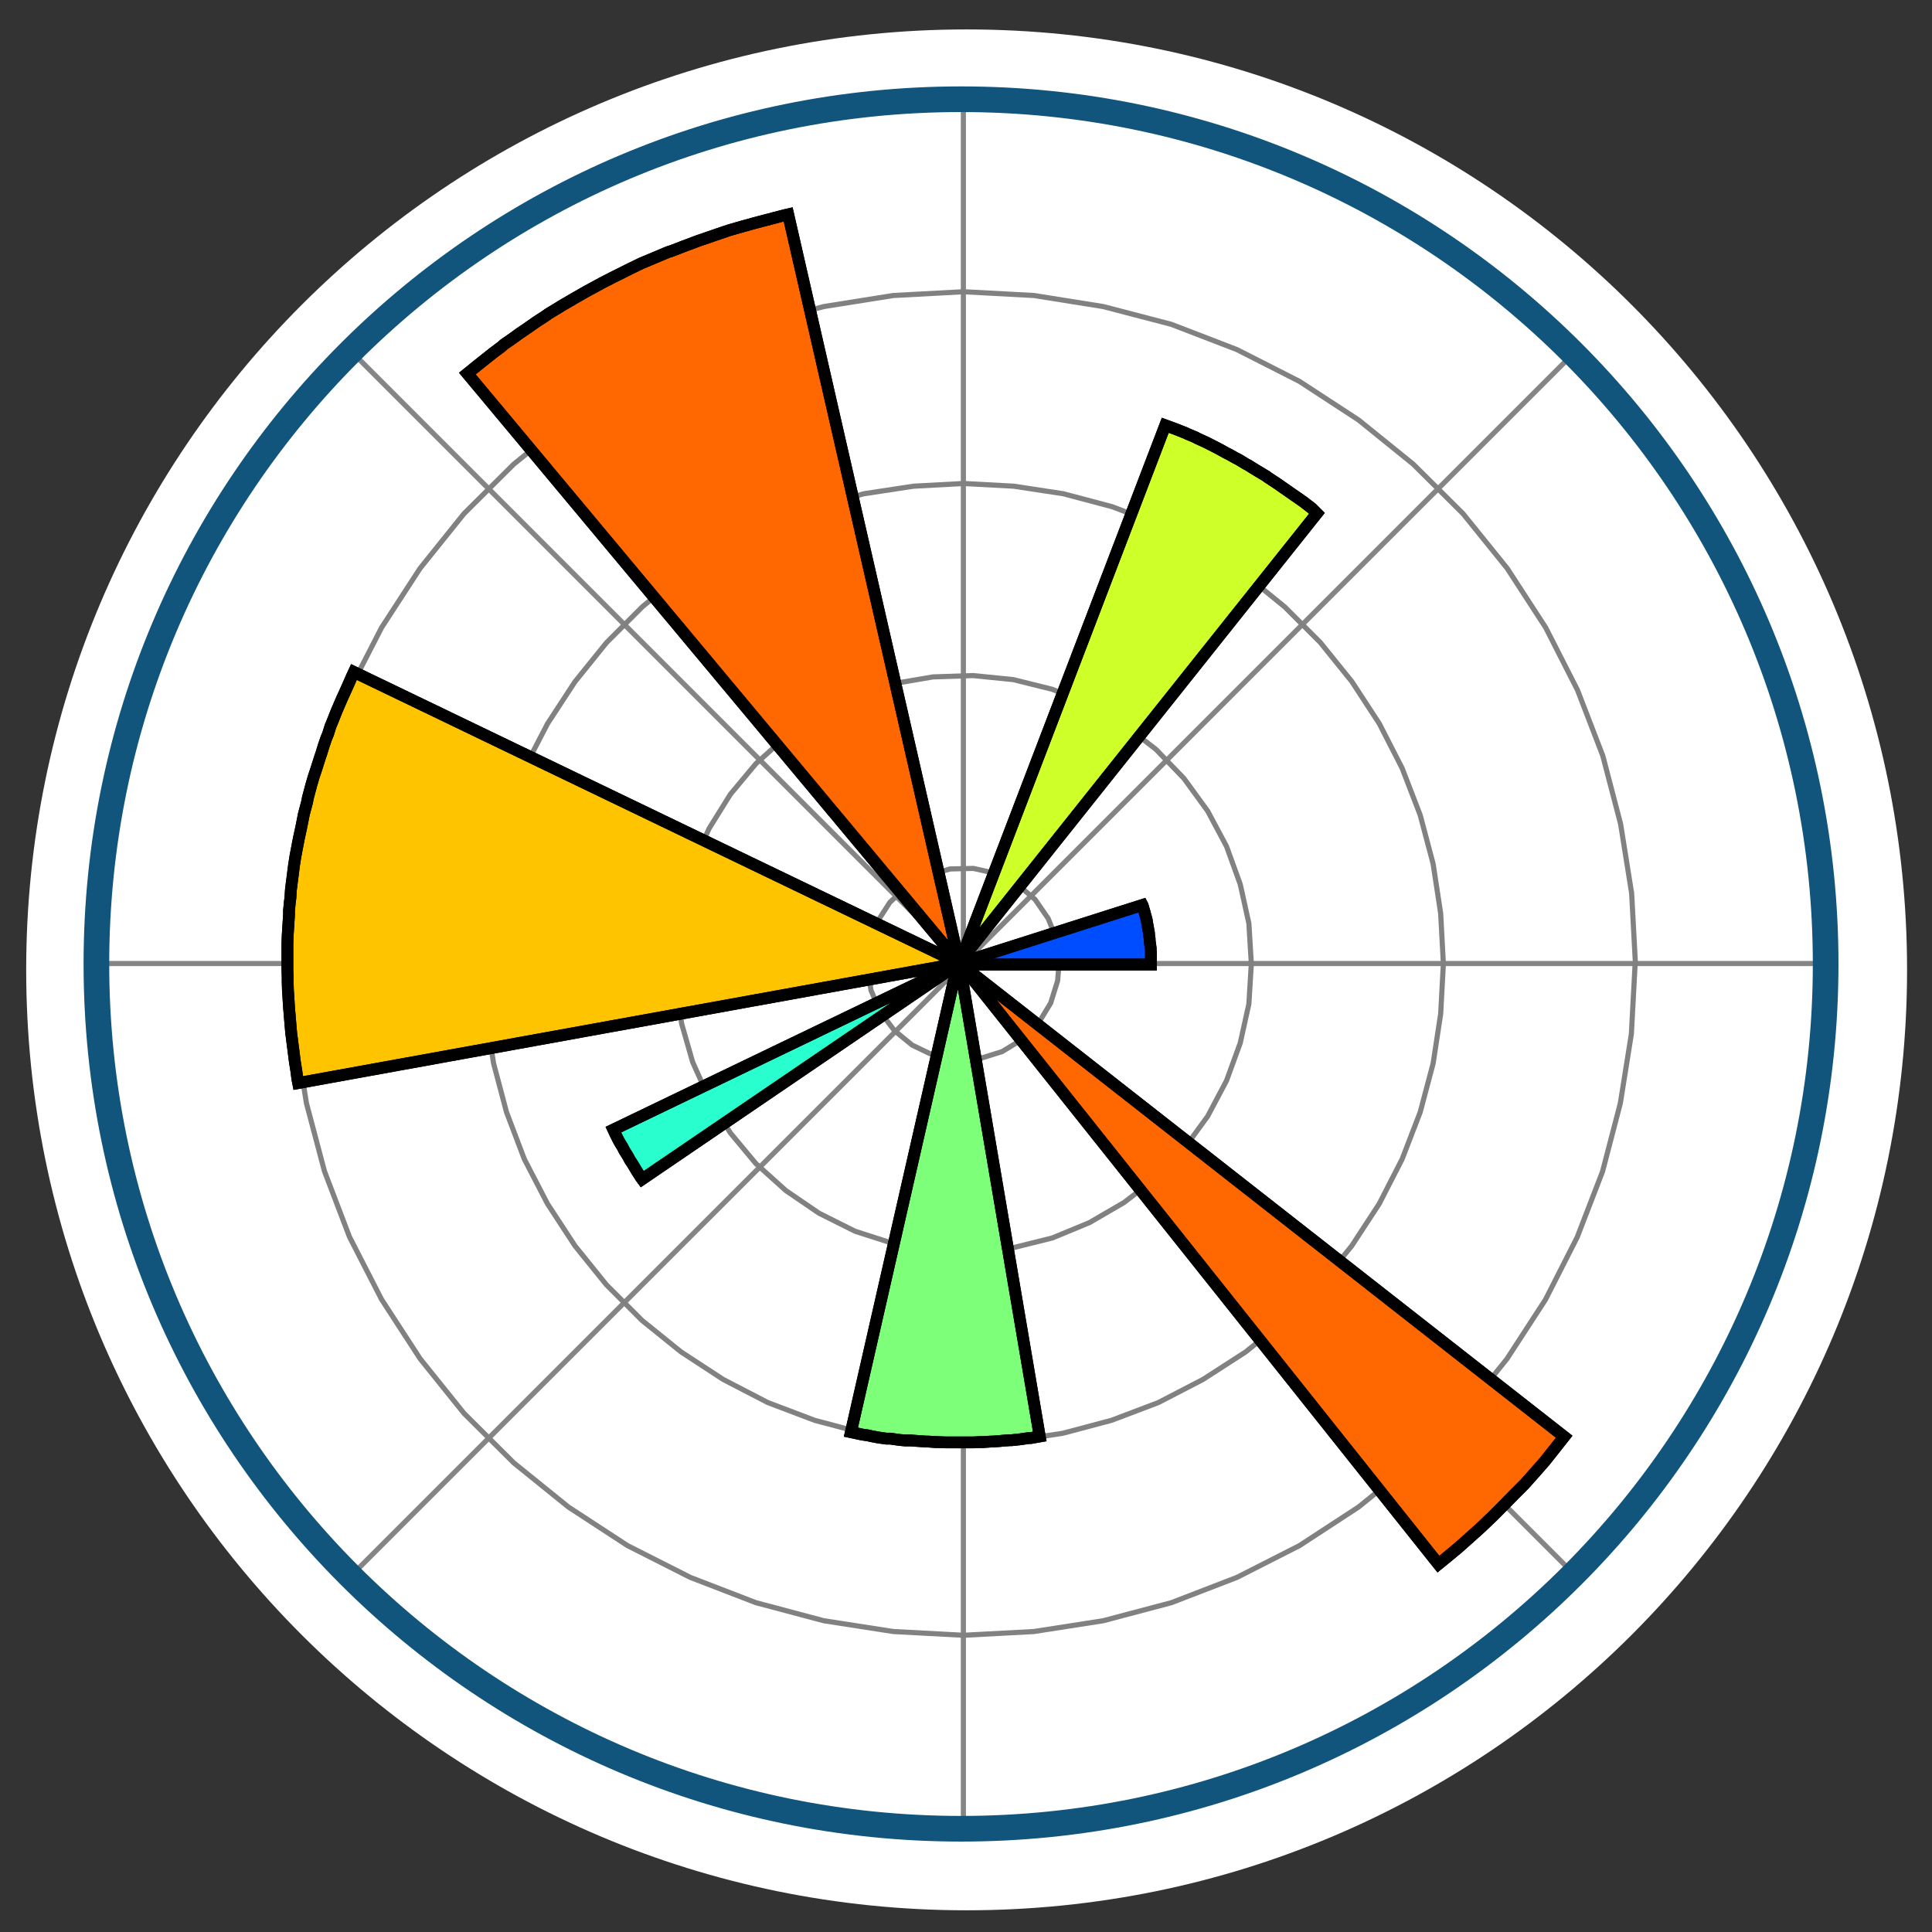 <?xml version="1.0" encoding="UTF-8"?>
<svg xmlns="http://www.w3.org/2000/svg" xmlns:xlink="http://www.w3.org/1999/xlink" width="28pt" height="28pt" viewBox="0 0 28 28" version="1.1">
<rect x="0" y="0" width="28" height="28" fill="#333333" stroke="none"/>
<g id="surface1">
<path style="fill-rule:nonzero;fill:rgb(100%,100%,100%);fill-opacity:1;stroke-width:4.8;stroke-linecap:butt;stroke-linejoin:miter;stroke:rgb(100%,100%,100%);stroke-opacity:1;stroke-miterlimit:4;" d="M 123.835 73.152 C 123.835 114.361 90.441 147.755 49.232 147.755 C 8.046 147.755 -25.371 114.361 -25.371 73.152 C -25.371 31.944 8.046 -1.45 49.232 -1.45 C 90.441 -1.45 123.835 31.944 123.835 73.152 Z M 123.835 73.152 " transform="matrix(0.177,0,0,0.177,5.295,1.108)"/>
<path style=" stroke:none;fill-rule:nonzero;fill:rgb(100%,100%,100%);fill-opacity:1;" d="M 13.918 26.5 C 20.836 26.5 26.445 20.887 26.445 13.969 C 26.445 7.047 20.836 1.438 13.918 1.438 C 6.996 1.438 1.387 7.047 1.387 13.969 C 1.387 20.887 6.996 26.5 13.918 26.5 Z M 13.918 26.5 "/>
<path style="fill:none;stroke-width:0.2;stroke-linecap:round;stroke-linejoin:miter;stroke:rgb(52.157%,52.157%,52.157%);stroke-opacity:1;stroke-miterlimit:4;" d="M -182.191 20.043 L -148.527 20.043 M -182.191 20.043 L -158.391 -3.758 M -182.191 20.043 L -182.191 -13.622 M -182.191 20.043 L -205.992 -3.758 M -182.191 20.043 L -215.856 20.043 " transform="matrix(0.372,0,0,0.372,81.737,6.508)"/>
<path style="fill:none;stroke-width:0.2;stroke-linecap:round;stroke-linejoin:miter;stroke:rgb(52.157%,52.157%,52.157%);stroke-opacity:1;stroke-miterlimit:4;" d="M -182.191 20.043 L -205.992 43.843 M -182.191 20.043 L -182.191 53.707 M -182.191 20.043 L -158.391 43.843 " transform="matrix(0.372,0,0,0.372,81.737,6.508)"/>
<path style="fill:none;stroke-width:0.2;stroke-linecap:square;stroke-linejoin:miter;stroke:rgb(50.588%,50.588%,50.588%);stroke-opacity:1;stroke-miterlimit:4;" d="M -178.456 20.043 L -178.55 19.14 L -178.886 18.29 L -179.4 17.545 L -180.103 16.947 L -180.901 16.538 L -181.803 16.338 L -182.706 16.359 L -183.587 16.601 L -184.385 17.041 L -185.056 17.66 L -185.55 18.427 L -185.854 19.287 L -185.927 20.179 L -185.791 21.081 L -185.434 21.921 L -184.878 22.656 L -184.185 23.222 L -183.356 23.621 L -182.454 23.789 L -181.551 23.747 L -180.68 23.474 L -179.904 23.002 L -179.264 22.362 L -178.791 21.585 L -178.519 20.714 L -178.466 20.064 " transform="matrix(0.372,0,0,0.372,81.737,6.508)"/>
<path style="fill:none;stroke-width:0.2;stroke-linecap:square;stroke-linejoin:miter;stroke:rgb(50.588%,50.588%,50.588%);stroke-opacity:1;stroke-miterlimit:4;" d="M -170.973 20.043 L -171.068 18.479 L -171.404 16.957 L -171.939 15.478 L -172.673 14.103 L -173.597 12.833 L -174.688 11.7 L -175.927 10.745 L -177.28 9.958 L -178.728 9.36 L -180.25 8.982 L -181.814 8.825 L -183.377 8.877 L -184.909 9.139 L -186.41 9.622 L -187.816 10.325 L -189.107 11.207 L -190.272 12.256 L -191.269 13.452 L -192.098 14.785 L -192.738 16.212 L -193.168 17.713 L -193.388 19.266 L -193.388 20.83 L -193.168 22.383 L -192.738 23.883 L -192.098 25.311 L -191.269 26.643 L -190.272 27.84 L -189.107 28.889 L -187.816 29.77 L -186.41 30.474 L -184.909 30.956 L -183.377 31.219 L -181.814 31.271 L -180.25 31.114 L -178.728 30.736 L -177.28 30.138 L -175.927 29.351 L -174.688 28.396 L -173.597 27.262 L -172.673 25.993 L -171.939 24.607 L -171.404 23.138 L -171.068 21.617 L -170.973 20.053 " transform="matrix(0.372,0,0,0.372,81.737,6.508)"/>
<path style="fill:none;stroke-width:0.2;stroke-linecap:square;stroke-linejoin:miter;stroke:rgb(50.588%,50.588%,50.588%);stroke-opacity:1;stroke-miterlimit:4;" d="M -163.491 20.043 L -163.596 18.091 L -163.89 16.16 L -164.394 14.26 L -165.097 12.435 L -165.989 10.693 L -167.059 9.055 L -168.287 7.534 L -169.672 6.149 L -171.194 4.91 L -172.831 3.84 L -174.573 2.938 L -176.399 2.245 L -178.298 1.741 L -180.229 1.447 L -182.181 1.342 L -184.133 1.447 L -186.064 1.741 L -187.963 2.245 L -189.789 2.938 L -191.531 3.84 L -193.189 4.91 L -194.69 6.138 L -196.096 7.544 L -197.324 9.066 L -198.394 10.703 L -199.297 12.445 L -199.989 14.271 L -200.493 16.17 L -200.797 18.101 L -200.892 20.053 L -200.797 22.005 L -200.493 23.936 L -199.989 25.835 L -199.297 27.661 L -198.394 29.403 L -197.324 31.04 L -196.096 32.562 L -194.711 33.947 L -193.189 35.175 L -191.552 36.245 L -189.81 37.148 L -187.984 37.84 L -186.085 38.344 L -184.154 38.638 L -182.202 38.743 L -180.25 38.638 L -178.319 38.344 L -176.42 37.84 L -174.594 37.148 L -172.852 36.245 L -171.194 35.175 L -169.672 33.947 L -168.287 32.562 L -167.059 31.04 L -165.989 29.403 L -165.097 27.661 L -164.394 25.835 L -163.89 23.936 L -163.596 22.005 L -163.491 20.053 " transform="matrix(0.372,0,0,0.372,81.737,6.508)"/>
<path style="fill:none;stroke-width:0.2;stroke-linecap:square;stroke-linejoin:miter;stroke:rgb(50.588%,50.588%,50.588%);stroke-opacity:1;stroke-miterlimit:4;" d="M -156.009 20.043 L -156.156 17.304 L -156.586 14.607 L -157.279 11.952 L -158.265 9.391 L -159.504 6.957 L -161.004 4.648 L -162.725 2.518 L -164.667 0.587 L -166.797 -1.134 L -169.095 -2.635 L -171.53 -3.873 L -174.09 -4.859 L -176.745 -5.552 L -179.442 -5.982 L -182.181 -6.129 L -184.92 -5.982 L -187.627 -5.552 L -190.272 -4.859 L -192.832 -3.873 L -195.277 -2.635 L -197.576 -1.134 L -199.706 0.587 L -201.647 2.518 L -203.358 4.648 L -204.858 6.957 L -206.107 9.391 L -207.083 11.952 L -207.786 14.607 L -208.216 17.304 L -208.353 20.043 L -208.216 22.782 L -207.786 25.478 L -207.083 28.133 L -206.107 30.694 L -204.858 33.129 L -203.358 35.437 L -201.647 37.567 L -199.706 39.498 L -197.576 41.219 L -195.277 42.72 L -192.832 43.958 L -190.272 44.945 L -187.627 45.648 L -184.92 46.068 L -182.181 46.214 L -179.442 46.068 L -176.745 45.648 L -174.09 44.945 L -171.53 43.958 L -169.095 42.72 L -166.797 41.219 L -164.667 39.498 L -162.725 37.567 L -161.015 35.448 L -159.514 33.139 L -158.276 30.704 L -157.289 28.144 L -156.597 25.489 L -156.167 22.792 L -156.02 20.053 " transform="matrix(0.372,0,0,0.372,81.737,6.508)"/>
<path style="fill-rule:nonzero;fill:rgb(0%,29.804%,100%);fill-opacity:1;stroke-width:0.46;stroke-linecap:butt;stroke-linejoin:miter;stroke:rgb(0%,0%,0%);stroke-opacity:1;stroke-miterlimit:4;" d="M 54.001 39.6 L 61.126 37.333 L 61.137 37.354 L 61.168 37.449 L 61.179 37.501 L 61.21 37.596 L 61.221 37.648 L 61.252 37.753 L 61.294 37.91 L 61.315 38.047 L 61.346 38.215 L 61.367 38.33 L 61.378 38.383 L 61.388 38.477 L 61.388 38.53 L 61.409 38.645 L 61.409 38.697 L 61.42 38.802 L 61.43 38.855 L 61.441 38.949 L 61.451 39.023 L 61.451 39.086 L 61.462 39.191 L 61.462 39.652 L 54.064 39.652 Z M 54.001 39.6 " transform="matrix(0.372,0,0,0.372,-6.183,-0.772)"/>
<path style="fill-rule:nonzero;fill:rgb(80.784%,100%,16.078%);fill-opacity:1;stroke-width:0.46;stroke-linecap:butt;stroke-linejoin:miter;stroke:rgb(0%,0%,0%);stroke-opacity:1;stroke-miterlimit:4;" d="M 54.001 39.6 L 62.018 18.644 L 62.417 18.79 L 62.816 18.948 L 62.879 18.979 L 63.204 19.116 L 63.256 19.147 L 63.645 19.326 L 64.075 19.546 L 64.379 19.714 L 64.505 19.777 L 64.746 19.913 L 64.872 19.976 L 65.166 20.155 L 65.229 20.186 L 65.586 20.407 L 65.953 20.627 L 66.006 20.669 L 66.31 20.868 L 66.373 20.91 L 67.066 21.393 L 67.129 21.435 L 67.412 21.634 L 67.506 21.708 L 67.727 21.876 L 67.926 22.075 L 54.085 39.453 Z M 54.001 39.6 " transform="matrix(0.372,0,0,0.372,-6.183,-0.772)"/>
<path style="fill-rule:nonzero;fill:rgb(100%,40.784%,0%);fill-opacity:1;stroke-width:0.46;stroke-linecap:butt;stroke-linejoin:miter;stroke:rgb(0%,0%,0%);stroke-opacity:1;stroke-miterlimit:4;" d="M 54.001 39.6 L 34.828 16.629 L 35.269 16.272 L 35.825 15.831 L 36.161 15.579 L 36.255 15.495 L 36.602 15.254 L 36.833 15.086 L 37.294 14.771 L 37.515 14.614 L 37.872 14.383 L 37.987 14.299 L 38.354 14.079 L 38.47 14.005 L 38.973 13.711 L 39.467 13.428 L 40.086 13.092 L 40.474 12.893 L 41.104 12.578 L 41.597 12.337 L 42.248 12.064 L 42.646 11.896 L 42.783 11.854 L 43.297 11.655 L 43.832 11.455 L 44.504 11.224 L 44.902 11.088 L 45.028 11.046 L 45.574 10.889 L 46.109 10.742 L 46.791 10.563 L 47.19 10.458 L 47.327 10.427 L 53.927 39.306 Z M 54.001 39.6 " transform="matrix(0.372,0,0,0.372,-6.183,-0.772)"/>
<path style="fill-rule:nonzero;fill:rgb(100%,76.863%,0%);fill-opacity:1;stroke-width:0.46;stroke-linecap:butt;stroke-linejoin:miter;stroke:rgb(0%,0%,0%);stroke-opacity:1;stroke-miterlimit:4;" d="M 54.001 39.6 L 28.238 44.27 L 28.207 44.112 L 28.165 43.787 L 28.112 43.462 L 28.091 43.304 L 28.049 42.968 L 28.028 42.811 L 27.986 42.475 L 27.965 42.318 L 27.923 41.825 L 27.881 41.321 L 27.85 40.817 L 27.839 40.66 L 27.829 40.334 L 27.829 40.167 L 27.818 39.841 L 27.818 38.855 L 27.829 38.53 L 27.839 38.372 L 27.86 38.036 L 27.881 37.711 L 27.881 37.554 L 27.913 37.218 L 27.934 37.06 L 27.955 36.735 L 27.997 36.399 L 28.018 36.242 L 28.06 35.906 L 28.081 35.749 L 28.133 35.423 L 28.165 35.255 L 28.259 34.762 L 28.364 34.279 L 28.459 33.797 L 28.584 33.325 L 28.616 33.157 L 28.742 32.684 L 28.836 32.359 L 28.941 32.044 L 28.994 31.876 L 29.088 31.583 L 29.141 31.425 L 29.235 31.121 L 29.34 30.817 L 29.403 30.67 L 29.497 30.365 L 29.56 30.218 L 29.676 29.925 L 29.739 29.767 L 29.938 29.305 L 30.138 28.865 L 30.337 28.413 L 30.41 28.256 L 53.759 39.495 Z M 54.001 39.6 " transform="matrix(0.372,0,0,0.372,-6.183,-0.772)"/>
<path style="fill-rule:nonzero;fill:rgb(16.078%,100%,80.784%);fill-opacity:1;stroke-width:0.46;stroke-linecap:butt;stroke-linejoin:miter;stroke:rgb(0%,0%,0%);stroke-opacity:1;stroke-miterlimit:4;" d="M 54.001 39.6 L 41.639 48.016 L 41.586 47.943 L 41.471 47.764 L 41.418 47.68 L 41.261 47.418 L 41.156 47.26 L 41.104 47.156 L 41.02 47.019 L 40.946 46.904 L 40.873 46.757 L 40.799 46.641 L 40.726 46.515 L 40.589 46.243 L 40.516 46.085 L 53.864 39.663 Z M 54.001 39.6 " transform="matrix(0.372,0,0,0.372,-6.183,-0.772)"/>
<path style="fill-rule:nonzero;fill:rgb(49.02%,100%,47.843%);fill-opacity:1;stroke-width:0.46;stroke-linecap:butt;stroke-linejoin:miter;stroke:rgb(0%,0%,0%);stroke-opacity:1;stroke-miterlimit:4;" d="M 54.001 39.6 L 57.128 58.038 L 56.771 58.101 L 56.698 58.101 L 56.33 58.153 L 56.026 58.185 L 55.963 58.185 L 55.659 58.206 L 55.585 58.216 L 55.291 58.237 L 55.218 58.237 L 54.924 58.258 L 54.767 58.258 L 54.546 58.269 L 53.455 58.269 L 53.151 58.258 L 53.077 58.258 L 52.783 58.237 L 52.71 58.237 L 52.406 58.216 L 52.112 58.195 L 51.891 58.195 L 51.671 58.174 L 51.304 58.122 L 51.146 58.122 L 50.926 58.09 L 50.79 58.069 L 50.569 58.027 L 50.433 57.996 L 50.212 57.964 L 49.772 57.87 L 53.885 39.82 Z M 54.001 39.6 " transform="matrix(0.372,0,0,0.372,-6.183,-0.772)"/>
<path style="fill-rule:nonzero;fill:rgb(100%,40.784%,0%);fill-opacity:1;stroke-width:0.46;stroke-linecap:butt;stroke-linejoin:miter;stroke:rgb(0%,0%,0%);stroke-opacity:1;stroke-miterlimit:4;" d="M 54.001 39.6 L 77.56 58.048 L 77.213 58.489 L 76.814 58.993 L 76.437 59.423 L 76.017 59.895 L 75.618 60.294 L 75.177 60.745 L 74.779 61.144 L 74.317 61.585 L 73.897 61.962 L 73.425 62.382 L 72.995 62.739 L 72.659 63.012 L 54.2 39.831 Z M 54.001 39.6 " transform="matrix(0.372,0,0,0.372,-6.183,-0.772)"/>
<path style="fill:none;stroke-width:2.1;stroke-linecap:butt;stroke-linejoin:miter;stroke:rgb(6.667%,33.333%,48.627%);stroke-opacity:1;stroke-miterlimit:4;" d="M 545.508 184.608 C 584.597 184.608 616.292 152.891 616.292 113.802 C 616.292 74.69 584.597 42.995 545.508 42.995 C 506.396 42.995 474.701 74.69 474.701 113.802 C 474.701 152.891 506.396 184.608 545.508 184.608 Z M 545.508 184.608 " transform="matrix(0.177,0,0,0.177,-82.625,-6.172)"/>
<path style="fill:none;stroke-width:0.46;stroke-linecap:butt;stroke-linejoin:miter;stroke:rgb(0%,0%,0%);stroke-opacity:1;stroke-miterlimit:4;" d="M 54.001 39.6 L 61.126 37.333 L 61.137 37.354 L 61.168 37.449 L 61.179 37.501 L 61.21 37.596 L 61.221 37.648 L 61.252 37.753 L 61.294 37.91 L 61.315 38.047 L 61.346 38.215 L 61.367 38.33 L 61.378 38.383 L 61.388 38.477 L 61.388 38.53 L 61.409 38.645 L 61.409 38.697 L 61.42 38.802 L 61.43 38.855 L 61.441 38.949 L 61.451 39.023 L 61.451 39.086 L 61.462 39.191 L 61.462 39.652 L 54.064 39.652 Z M 54.001 39.6 " transform="matrix(0.372,0,0,0.372,-6.183,-0.772)"/>
<path style="fill:none;stroke-width:0.46;stroke-linecap:butt;stroke-linejoin:miter;stroke:rgb(0%,0%,0%);stroke-opacity:1;stroke-miterlimit:4;" d="M 54.001 39.6 L 62.018 18.644 L 62.417 18.79 L 62.816 18.948 L 62.879 18.979 L 63.204 19.116 L 63.256 19.147 L 63.645 19.326 L 64.075 19.546 L 64.379 19.714 L 64.505 19.777 L 64.746 19.913 L 64.872 19.976 L 65.166 20.155 L 65.229 20.186 L 65.586 20.407 L 65.953 20.627 L 66.006 20.669 L 66.31 20.868 L 66.373 20.91 L 67.066 21.393 L 67.129 21.435 L 67.412 21.634 L 67.506 21.708 L 67.727 21.876 L 67.926 22.075 L 54.085 39.453 Z M 54.001 39.6 " transform="matrix(0.372,0,0,0.372,-6.183,-0.772)"/>
<path style="fill:none;stroke-width:0.46;stroke-linecap:butt;stroke-linejoin:miter;stroke:rgb(0%,0%,0%);stroke-opacity:1;stroke-miterlimit:4;" d="M 54.001 39.6 L 34.828 16.629 L 35.269 16.272 L 35.825 15.831 L 36.161 15.579 L 36.255 15.495 L 36.602 15.254 L 36.833 15.086 L 37.294 14.771 L 37.515 14.614 L 37.872 14.383 L 37.987 14.299 L 38.354 14.079 L 38.47 14.005 L 38.973 13.711 L 39.467 13.428 L 40.086 13.092 L 40.474 12.893 L 41.104 12.578 L 41.597 12.337 L 42.248 12.064 L 42.646 11.896 L 42.783 11.854 L 43.297 11.655 L 43.832 11.455 L 44.504 11.224 L 44.902 11.088 L 45.028 11.046 L 45.574 10.889 L 46.109 10.742 L 46.791 10.563 L 47.19 10.458 L 47.327 10.427 L 53.927 39.306 Z M 54.001 39.6 " transform="matrix(0.372,0,0,0.372,-6.183,-0.772)"/>
<path style="fill:none;stroke-width:0.46;stroke-linecap:butt;stroke-linejoin:miter;stroke:rgb(0%,0%,0%);stroke-opacity:1;stroke-miterlimit:4;" d="M 54.001 39.6 L 28.238 44.27 L 28.207 44.112 L 28.165 43.787 L 28.112 43.462 L 28.091 43.304 L 28.049 42.968 L 28.028 42.811 L 27.986 42.475 L 27.965 42.318 L 27.923 41.825 L 27.881 41.321 L 27.85 40.817 L 27.839 40.66 L 27.829 40.334 L 27.829 40.167 L 27.818 39.841 L 27.818 38.855 L 27.829 38.53 L 27.839 38.372 L 27.86 38.036 L 27.881 37.711 L 27.881 37.554 L 27.913 37.218 L 27.934 37.06 L 27.955 36.735 L 27.997 36.399 L 28.018 36.242 L 28.06 35.906 L 28.081 35.749 L 28.133 35.423 L 28.165 35.255 L 28.259 34.762 L 28.364 34.279 L 28.459 33.797 L 28.584 33.325 L 28.616 33.157 L 28.742 32.684 L 28.836 32.359 L 28.941 32.044 L 28.994 31.876 L 29.088 31.583 L 29.141 31.425 L 29.235 31.121 L 29.34 30.817 L 29.403 30.67 L 29.497 30.365 L 29.56 30.218 L 29.676 29.925 L 29.739 29.767 L 29.938 29.305 L 30.138 28.865 L 30.337 28.413 L 30.41 28.256 L 53.759 39.495 Z M 54.001 39.6 " transform="matrix(0.372,0,0,0.372,-6.183,-0.772)"/>
<path style="fill:none;stroke-width:0.46;stroke-linecap:butt;stroke-linejoin:miter;stroke:rgb(0%,0%,0%);stroke-opacity:1;stroke-miterlimit:4;" d="M 54.001 39.6 L 41.639 48.016 L 41.586 47.943 L 41.471 47.764 L 41.418 47.68 L 41.261 47.418 L 41.156 47.26 L 41.104 47.156 L 41.02 47.019 L 40.946 46.904 L 40.873 46.757 L 40.799 46.641 L 40.726 46.515 L 40.589 46.243 L 40.516 46.085 L 53.864 39.663 Z M 54.001 39.6 " transform="matrix(0.372,0,0,0.372,-6.183,-0.772)"/>
<path style="fill:none;stroke-width:0.46;stroke-linecap:butt;stroke-linejoin:miter;stroke:rgb(0%,0%,0%);stroke-opacity:1;stroke-miterlimit:4;" d="M 54.001 39.6 L 57.128 58.038 L 56.771 58.101 L 56.698 58.101 L 56.33 58.153 L 56.026 58.185 L 55.963 58.185 L 55.659 58.206 L 55.585 58.216 L 55.291 58.237 L 55.218 58.237 L 54.924 58.258 L 54.767 58.258 L 54.546 58.269 L 53.455 58.269 L 53.151 58.258 L 53.077 58.258 L 52.783 58.237 L 52.71 58.237 L 52.406 58.216 L 52.112 58.195 L 51.891 58.195 L 51.671 58.174 L 51.304 58.122 L 51.146 58.122 L 50.926 58.09 L 50.79 58.069 L 50.569 58.027 L 50.433 57.996 L 50.212 57.964 L 49.772 57.87 L 53.885 39.82 Z M 54.001 39.6 " transform="matrix(0.372,0,0,0.372,-6.183,-0.772)"/>
<path style="fill:none;stroke-width:0.46;stroke-linecap:butt;stroke-linejoin:miter;stroke:rgb(0%,0%,0%);stroke-opacity:1;stroke-miterlimit:4;" d="M 54.001 39.6 L 77.56 58.048 L 77.213 58.489 L 76.814 58.993 L 76.437 59.423 L 76.017 59.895 L 75.618 60.294 L 75.177 60.745 L 74.779 61.144 L 74.317 61.585 L 73.897 61.962 L 73.425 62.382 L 72.995 62.739 L 72.659 63.012 L 54.2 39.831 Z M 54.001 39.6 " transform="matrix(0.372,0,0,0.372,-6.183,-0.772)"/>
</g>
</svg>
